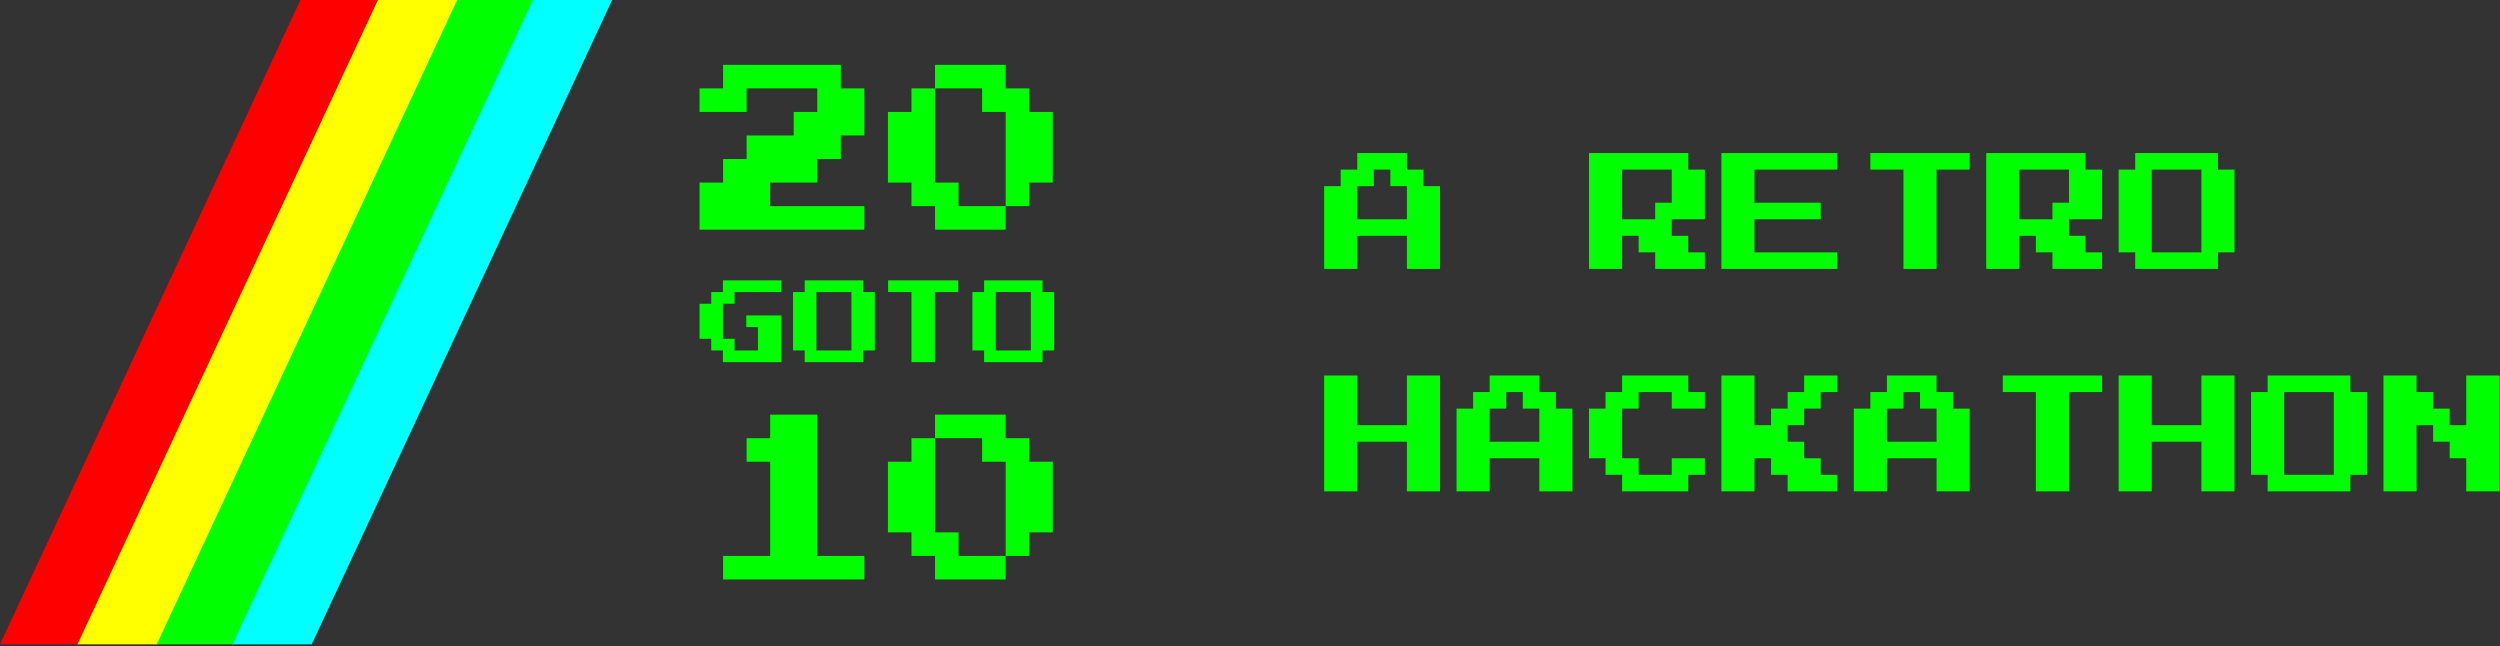 <?xml version="1.0" encoding="UTF-8" standalone="no"?>
<!DOCTYPE svg PUBLIC "-//W3C//DTD SVG 1.1//EN" "http://www.w3.org/Graphics/SVG/1.1/DTD/svg11.dtd">
<svg width="100%" height="100%" viewBox="0 0 944 244" version="1.1" xmlns="http://www.w3.org/2000/svg" xmlns:xlink="http://www.w3.org/1999/xlink" xml:space="preserve" xmlns:serif="http://www.serif.com/" style="fill-rule:evenodd;clip-rule:evenodd;stroke-linejoin:round;stroke-miterlimit:1.414;">
    <rect x="0" y="0" width="944" height="244" fill="#333333" stroke="none"/>
    <rect id="Artboard1" x="0" y="0" width="943.75" height="243.33" style="fill:none;"/>
    <g id="Artboard11" serif:id="Artboard1">
        <g id="Layer1">
            <g transform="matrix(5.928,0,0,5.928,-437.389,-858.439)">
                <path d="M118.342,159.441L118.342,156.441L119.842,156.441L119.842,154.941L121.342,154.941L121.342,153.441L124.342,153.441L124.342,151.941L125.842,151.941L125.842,150.441L121.342,150.441L121.342,151.941L118.342,151.941L118.342,150.441L119.842,150.441L119.842,148.941L127.342,148.941L127.342,150.441L128.842,150.441L128.842,153.441L127.342,153.441L127.342,154.941L125.842,154.941L125.842,156.441L122.842,156.441L122.842,157.941L128.842,157.941L128.842,159.441L118.342,159.441Z" style="fill:rgb(0,255,0);fill-rule:nonzero;"/>
                <path d="M133.342,159.441L133.342,157.941L131.842,157.941L131.842,156.441L130.342,156.441L130.342,151.941L131.842,151.941L131.842,150.441L133.342,150.441L133.342,148.941L137.842,148.941L137.842,150.441L139.342,150.441L139.342,151.941L140.842,151.941L140.842,156.441L139.342,156.441L139.342,157.941L137.842,157.941L137.842,159.441L133.342,159.441ZM134.842,157.941L137.842,157.941L137.842,151.941L136.342,151.941L136.342,150.441L133.342,150.441L133.342,156.441L134.842,156.441L134.842,157.941Z" style="fill:rgb(0,255,0);fill-rule:nonzero;"/>
                <path d="M119.831,167.879L119.831,167.135L119.087,167.135L119.087,166.391L118.342,166.391L118.342,164.158L119.087,164.158L119.087,163.414L119.831,163.414L119.831,162.669L123.552,162.669L123.552,163.414L120.575,163.414L120.575,164.158L119.831,164.158L119.831,166.391L120.575,166.391L120.575,167.135L122.064,167.135L122.064,165.647L121.319,165.647L121.319,164.902L123.552,164.902L123.552,167.879L119.831,167.879Z" style="fill:rgb(0,255,0);fill-rule:nonzero;"/>
                <path d="M125.041,167.879L125.041,167.135L124.297,167.135L124.297,163.414L125.041,163.414L125.041,162.669L128.762,162.669L128.762,163.414L129.507,163.414L129.507,167.135L128.762,167.135L128.762,167.879L125.041,167.879ZM125.785,167.135L128.018,167.135L128.018,163.414L125.785,163.414L125.785,167.135Z" style="fill:rgb(0,255,0);fill-rule:nonzero;"/>
                <g transform="matrix(1,0,0,1,-0.642,0)">
                    <path d="M132.484,167.879L132.484,163.414L130.995,163.414L130.995,162.669L135.461,162.669L135.461,163.414L133.973,163.414L133.973,167.879L132.484,167.879Z" style="fill:rgb(0,255,0);fill-rule:nonzero;"/>
                </g>
                <g transform="matrix(1,0,0,1,-0.481,0)">
                    <path d="M136.95,167.879L136.95,167.135L136.206,167.135L136.206,163.414L136.95,163.414L136.95,162.669L140.671,162.669L140.671,163.414L141.416,163.414L141.416,167.135L140.671,167.135L140.671,167.879L136.95,167.879ZM137.694,167.135L139.927,167.135L139.927,163.414L137.694,163.414L137.694,167.135Z" style="fill:rgb(0,255,0);fill-rule:nonzero;"/>
                </g>
                <path d="M119.842,181.722L119.842,180.222L122.842,180.222L122.842,174.222L121.342,174.222L121.342,172.722L122.842,172.722L122.842,171.222L125.842,171.222L125.842,180.222L128.842,180.222L128.842,181.722L119.842,181.722Z" style="fill:rgb(0,255,0);fill-rule:nonzero;"/>
                <path d="M133.342,181.722L133.342,180.222L131.842,180.222L131.842,178.722L130.342,178.722L130.342,174.222L131.842,174.222L131.842,172.722L133.342,172.722L133.342,171.222L137.842,171.222L137.842,172.722L139.342,172.722L139.342,174.222L140.842,174.222L140.842,178.722L139.342,178.722L139.342,180.222L137.842,180.222L137.842,181.722L133.342,181.722ZM134.842,180.222L137.842,180.222L137.842,174.222L136.342,174.222L136.342,172.722L133.342,172.722L133.342,178.722L134.842,178.722L134.842,180.222Z" style="fill:rgb(0,255,0);fill-rule:nonzero;"/>
            </g>
            <g transform="matrix(0.665,0,-0.339,0.727,111.348,-62.529)">
                <rect x="47" y="86" width="45" height="334.665" style="fill:rgb(255,0,0);"/>
                <g transform="matrix(1,0,0,1,88,2.84217e-14)">
                    <rect x="47" y="86" width="45" height="334.665" style="fill:rgb(0,255,0);"/>
                </g>
                <g transform="matrix(1,0,0,1,132,2.84217e-14)">
                    <rect x="47" y="86" width="45" height="334.665" style="fill:rgb(0,255,255);"/>
                </g>
                <g transform="matrix(1,0,0,1,44,2.84217e-14)">
                    <rect x="47" y="86" width="45" height="334.665" style="fill:rgb(255,255,0);"/>
                </g>
            </g>
            <g transform="matrix(1,0,0,1,-3.251,-21.522)">
                <path d="M503.251,123.062L503.251,91.812L509.501,91.812L509.501,85.562L515.751,85.562L515.751,79.312L534.501,79.312L534.501,85.562L540.751,85.562L540.751,91.812L547.001,91.812L547.001,123.062L534.501,123.062L534.501,110.562L515.751,110.562L515.751,123.062L503.251,123.062ZM515.751,104.312L534.501,104.312L534.501,91.812L528.251,91.812L528.251,85.562L522.001,85.562L522.001,91.812L515.751,91.812L515.751,104.312Z" style="fill:rgb(0,255,0);fill-rule:nonzero;"/>
                <path d="M603.251,123.062L603.251,79.312L640.751,79.312L640.751,85.562L647.001,85.562L647.001,104.312L634.501,104.312L634.501,110.562L640.751,110.562L640.751,116.812L647.001,116.812L647.001,123.062L628.251,123.062L628.251,116.812L622.001,116.812L622.001,110.562L615.751,110.562L615.751,123.062L603.251,123.062ZM615.751,104.312L628.251,104.312L628.251,98.062L634.501,98.062L634.501,85.562L615.751,85.562L615.751,104.312Z" style="fill:rgb(0,255,0);fill-rule:nonzero;"/>
                <path d="M653.251,123.062L653.251,79.312L697.001,79.312L697.001,85.562L665.751,85.562L665.751,98.062L690.751,98.062L690.751,104.312L665.751,104.312L665.751,116.812L697.001,116.812L697.001,123.062L653.251,123.062Z" style="fill:rgb(0,255,0);fill-rule:nonzero;"/>
                <path d="M722.001,123.062L722.001,85.562L709.501,85.562L709.501,79.312L747.001,79.312L747.001,85.562L734.501,85.562L734.501,123.062L722.001,123.062Z" style="fill:rgb(0,255,0);fill-rule:nonzero;"/>
                <path d="M753.251,123.062L753.251,79.312L790.751,79.312L790.751,85.562L797.001,85.562L797.001,104.312L784.501,104.312L784.501,110.562L790.751,110.562L790.751,116.812L797.001,116.812L797.001,123.062L778.251,123.062L778.251,116.812L772.001,116.812L772.001,110.562L765.751,110.562L765.751,123.062L753.251,123.062ZM765.751,104.312L778.251,104.312L778.251,98.062L784.501,98.062L784.501,85.562L765.751,85.562L765.751,104.312Z" style="fill:rgb(0,255,0);fill-rule:nonzero;"/>
                <path d="M809.501,123.062L809.501,116.812L803.251,116.812L803.251,85.562L809.501,85.562L809.501,79.312L840.751,79.312L840.751,85.562L847.001,85.562L847.001,116.812L840.751,116.812L840.751,123.062L809.501,123.062ZM815.751,116.812L834.501,116.812L834.501,85.562L815.751,85.562L815.751,116.812Z" style="fill:rgb(0,255,0);fill-rule:nonzero;"/>
                <path d="M503.251,207.062L503.251,163.312L515.751,163.312L515.751,182.062L534.501,182.062L534.501,163.312L547.001,163.312L547.001,207.062L534.501,207.062L534.501,188.312L515.751,188.312L515.751,207.062L503.251,207.062Z" style="fill:rgb(0,255,0);fill-rule:nonzero;"/>
                <path d="M553.251,207.062L553.251,175.812L559.501,175.812L559.501,169.562L565.751,169.562L565.751,163.312L584.501,163.312L584.501,169.562L590.751,169.562L590.751,175.812L597.001,175.812L597.001,207.062L584.501,207.062L584.501,194.562L565.751,194.562L565.751,207.062L553.251,207.062ZM565.751,188.312L584.501,188.312L584.501,175.812L578.251,175.812L578.251,169.562L572.001,169.562L572.001,175.812L565.751,175.812L565.751,188.312Z" style="fill:rgb(0,255,0);fill-rule:nonzero;"/>
                <path d="M615.751,207.062L615.751,200.812L609.501,200.812L609.501,194.562L603.251,194.562L603.251,175.812L609.501,175.812L609.501,169.562L615.751,169.562L615.751,163.312L640.751,163.312L640.751,169.562L647.001,169.562L647.001,175.812L634.501,175.812L634.501,169.562L622.001,169.562L622.001,175.812L615.751,175.812L615.751,194.562L622.001,194.562L622.001,200.812L634.501,200.812L634.501,194.562L647.001,194.562L647.001,200.812L640.751,200.812L640.751,207.062L615.751,207.062Z" style="fill:rgb(0,255,0);fill-rule:nonzero;"/>
                <path d="M653.251,207.062L653.251,163.312L665.751,163.312L665.751,182.062L672.001,182.062L672.001,175.812L678.251,175.812L678.251,169.562L684.501,169.562L684.501,163.312L697.001,163.312L697.001,169.562L690.751,169.562L690.751,175.812L684.501,175.812L684.501,182.062L678.251,182.062L678.251,188.312L684.501,188.312L684.501,194.562L690.751,194.562L690.751,200.812L697.001,200.812L697.001,207.062L678.251,207.062L678.251,200.812L672.001,200.812L672.001,194.562L665.751,194.562L665.751,207.062L653.251,207.062Z" style="fill:rgb(0,255,0);fill-rule:nonzero;"/>
                <path d="M703.251,207.062L703.251,175.812L709.501,175.812L709.501,169.562L715.751,169.562L715.751,163.312L734.501,163.312L734.501,169.562L740.751,169.562L740.751,175.812L747.001,175.812L747.001,207.062L734.501,207.062L734.501,194.562L715.751,194.562L715.751,207.062L703.251,207.062ZM715.751,188.312L734.501,188.312L734.501,175.812L728.251,175.812L728.251,169.562L722.001,169.562L722.001,175.812L715.751,175.812L715.751,188.312Z" style="fill:rgb(0,255,0);fill-rule:nonzero;"/>
                <path d="M772.001,207.062L772.001,169.562L759.501,169.562L759.501,163.312L797.001,163.312L797.001,169.562L784.501,169.562L784.501,207.062L772.001,207.062Z" style="fill:rgb(0,255,0);fill-rule:nonzero;"/>
                <path d="M803.251,207.062L803.251,163.312L815.751,163.312L815.751,182.062L834.501,182.062L834.501,163.312L847.001,163.312L847.001,207.062L834.501,207.062L834.501,188.312L815.751,188.312L815.751,207.062L803.251,207.062Z" style="fill:rgb(0,255,0);fill-rule:nonzero;"/>
                <path d="M859.501,207.062L859.501,200.812L853.251,200.812L853.251,169.562L859.501,169.562L859.501,163.312L890.751,163.312L890.751,169.562L897.001,169.562L897.001,200.812L890.751,200.812L890.751,207.062L859.501,207.062ZM865.751,200.812L884.501,200.812L884.501,169.562L865.751,169.562L865.751,200.812Z" style="fill:rgb(0,255,0);fill-rule:nonzero;"/>
                <path d="M903.251,207.062L903.251,163.312L915.751,163.312L915.751,169.562L922.001,169.562L922.001,175.812L928.251,175.812L928.251,182.062L934.501,182.062L934.501,163.312L947.001,163.312L947.001,207.062L934.501,207.062L934.501,194.562L928.251,194.562L928.251,188.312L922.001,188.312L922.001,182.062L915.751,182.062L915.751,207.062L903.251,207.062Z" style="fill:rgb(0,255,0);fill-rule:nonzero;"/>
            </g>
        </g>
    </g>
</svg>
